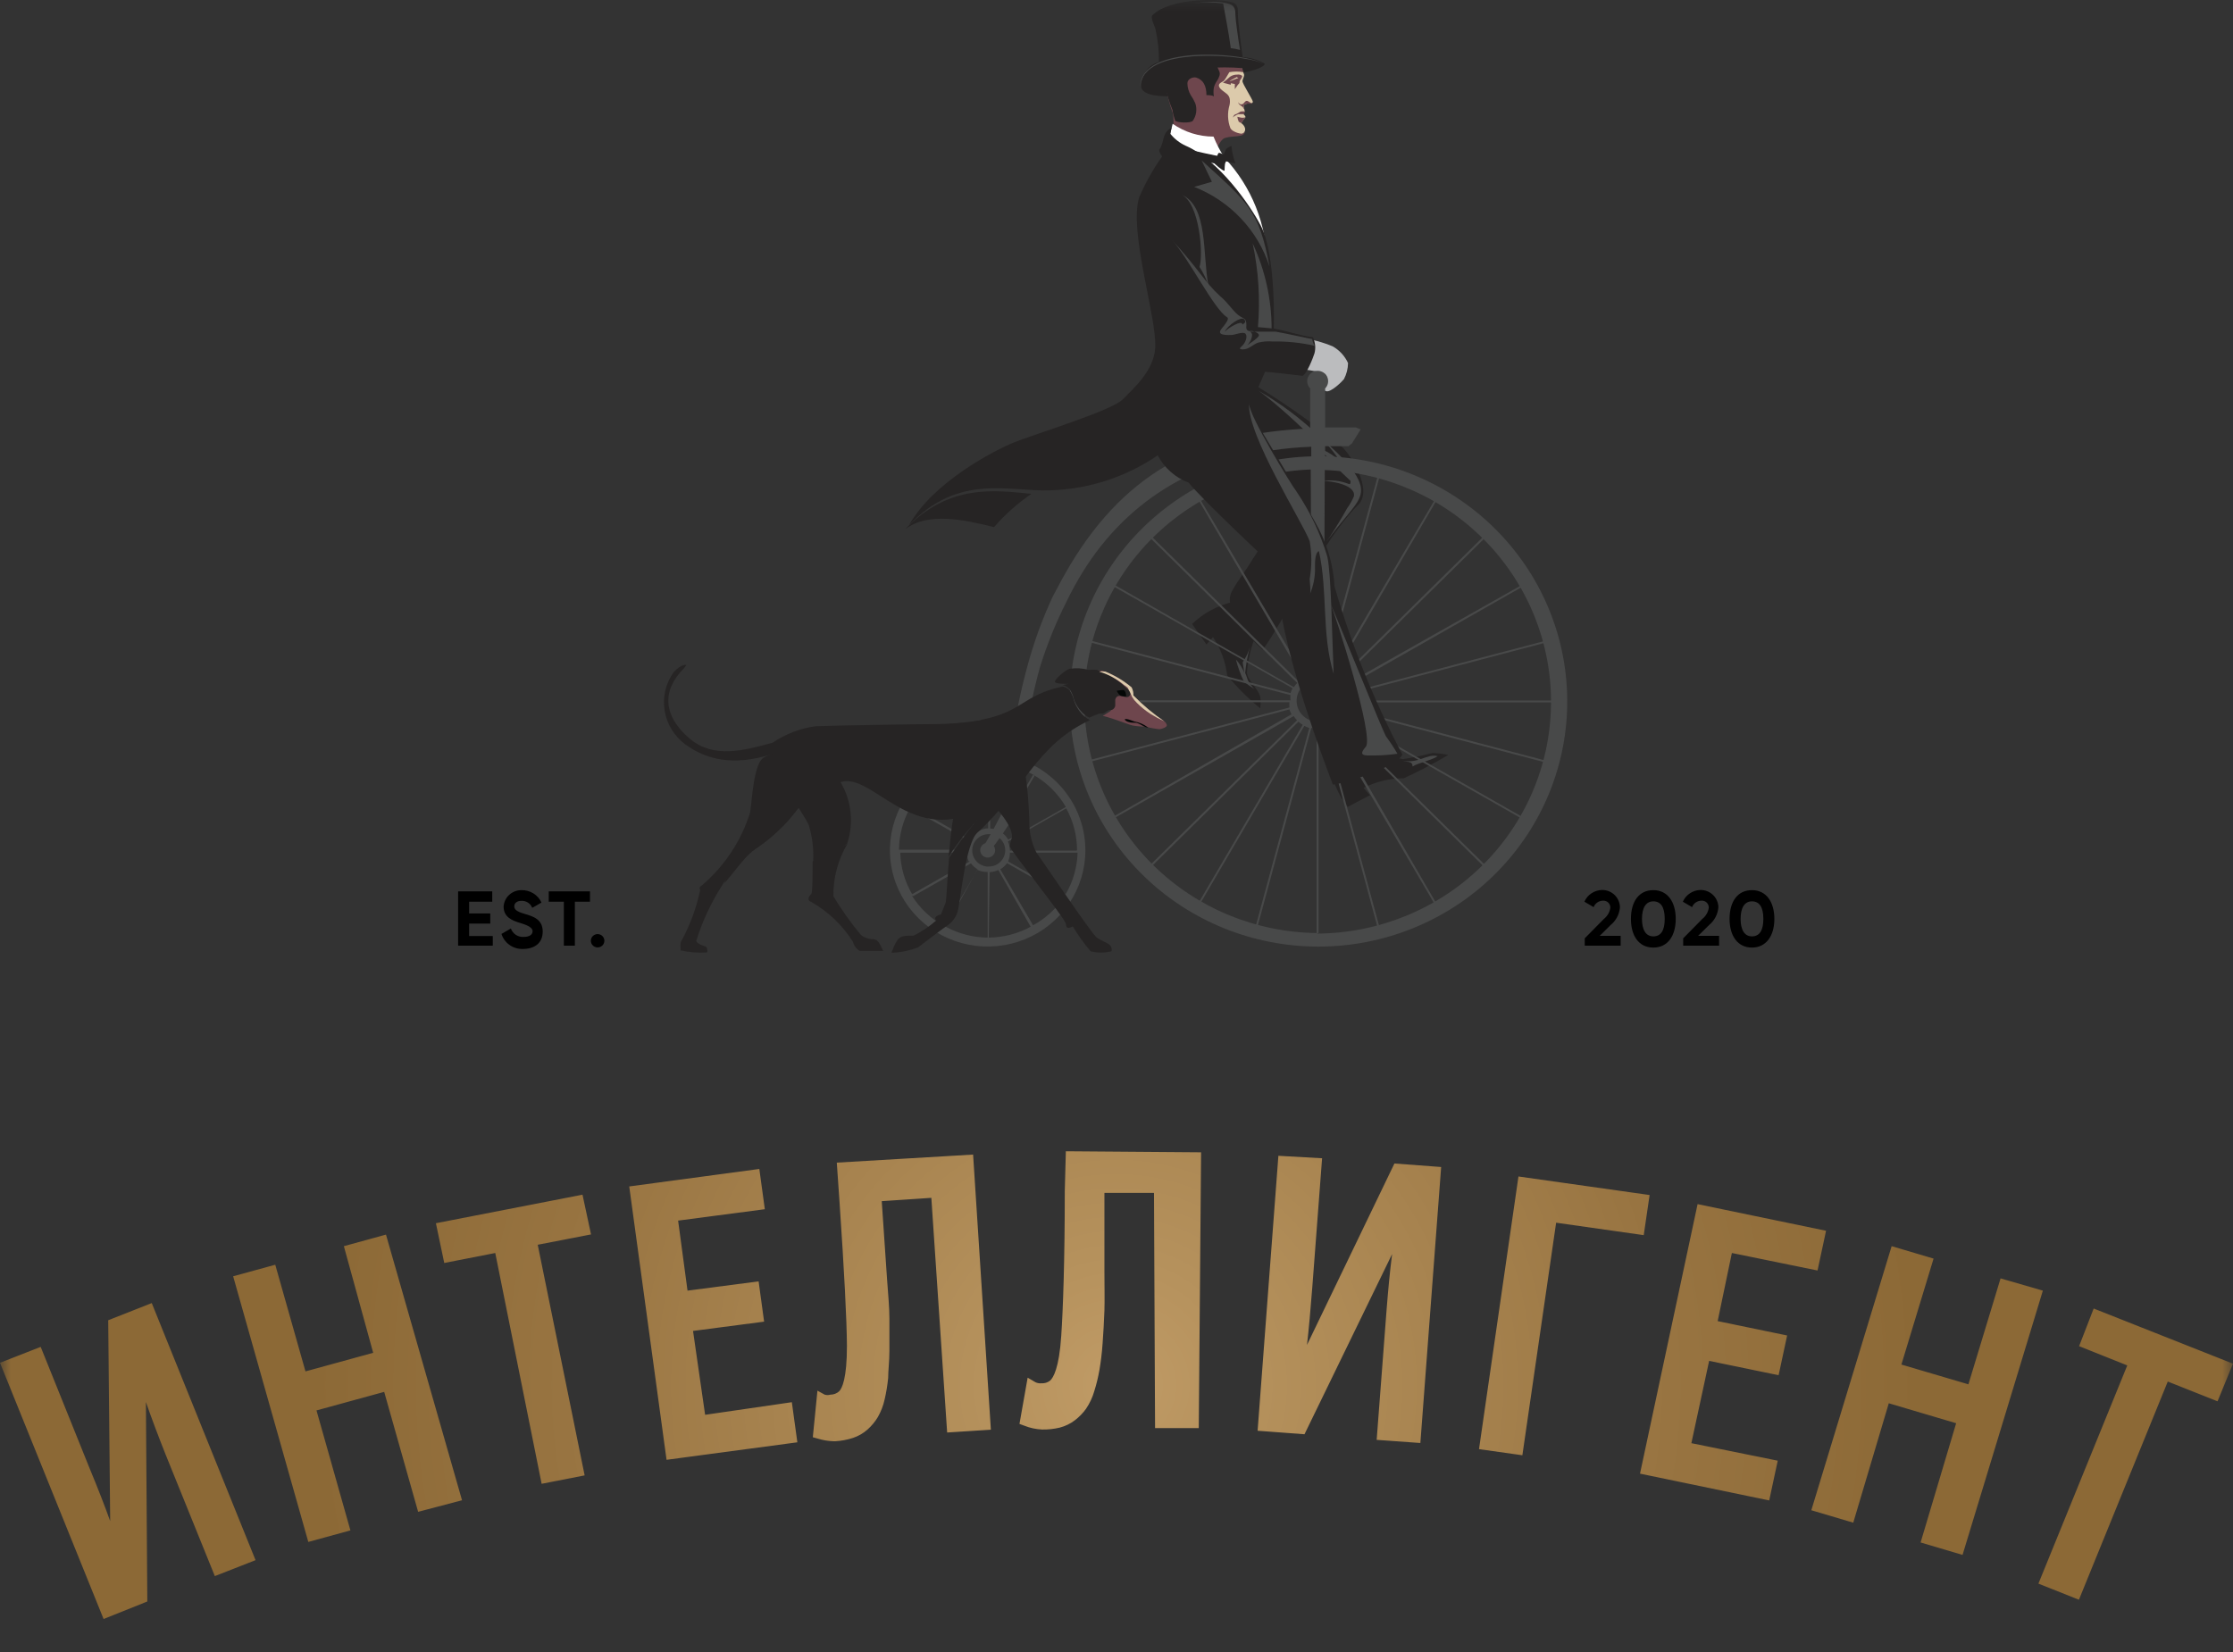 <svg width="100" height="74" viewBox="0 0 100 74" fill="none" xmlns="http://www.w3.org/2000/svg">
<rect x="0" y="0" width="100" height="74" fill="#333333" stroke="none"/>
<mask id="mask0_408_59383" style="mask-type:alpha" maskUnits="userSpaceOnUse" x="0" y="0" width="100" height="74">
<rect width="100" height="74" fill="#C4C4C4"/>
</mask>
<g mask="url(#mask0_408_59383)">
<path d="M54.313 6.127C54.44 6.056 54.56 5.946 54.711 5.946C54.862 5.946 54.989 5.946 55.141 5.993C55.292 6.04 55.435 6.04 55.586 6.04C55.897 5.86 55.73 5.609 55.586 5.515C55.638 5.418 55.702 5.328 55.777 5.248C55.777 5.193 55.682 5.107 55.682 5.107L55.745 4.981C55.745 4.981 55.658 4.707 55.706 4.707C55.762 4.661 55.832 4.637 55.905 4.636C56.016 4.636 56.119 4.636 56.103 4.542C56.088 4.448 55.65 3.758 55.642 3.648C55.634 3.538 55.761 3.397 55.698 3.295C55.633 3.153 55.59 3.002 55.57 2.848C55.523 2.471 55.164 2.338 54.838 2.244C54.633 2.179 54.423 2.132 54.209 2.102C53.959 2.067 53.703 2.098 53.47 2.193C53.236 2.288 53.032 2.444 52.88 2.644C52.79 2.749 52.718 2.868 52.666 2.997C52.587 3.252 52.587 3.525 52.666 3.781C52.721 4.04 52.817 4.283 52.873 4.565C52.966 4.95 52.966 5.35 52.873 5.734C52.851 5.778 52.84 5.827 52.84 5.876C52.84 5.924 52.851 5.973 52.873 6.017C52.915 6.061 52.971 6.091 53.032 6.103C53.441 6.266 53.898 6.275 54.313 6.127Z" fill="#DCCAAB"/>
<path d="M55.571 5.986C55.456 5.97 55.345 5.933 55.245 5.876C55.186 5.845 55.136 5.799 55.101 5.743C54.975 5.411 54.961 5.048 55.062 4.707C55.086 4.602 55.086 4.492 55.062 4.386C55.006 4.174 54.727 4.103 54.616 3.923C54.504 3.743 54.727 3.68 54.791 3.633C54.855 3.586 54.95 3.405 55.053 3.233C55.259 3.197 55.469 3.197 55.674 3.233C55.73 2.958 55.173 2.856 55.173 2.856L55.022 2.895C54.997 2.764 54.959 2.636 54.91 2.511C54.904 2.485 54.904 2.458 54.91 2.433C54.91 2.433 55.109 2.307 55.213 2.236C54.991 2.065 54.732 1.945 54.457 1.885C54.181 1.825 53.896 1.827 53.621 1.891C53.392 1.899 53.167 1.956 52.963 2.06C52.76 2.165 52.582 2.312 52.444 2.493C52.306 2.674 52.21 2.882 52.165 3.104C52.119 3.326 52.125 3.555 52.181 3.774C52.257 4.217 52.372 4.652 52.523 5.076C52.599 5.484 52.537 5.906 52.348 6.276C52.77 6.347 54.377 6.865 54.377 6.865C54.536 6.52 54.703 6.229 54.847 6.182C54.966 6.147 55.089 6.126 55.213 6.119C55.338 6.113 55.463 6.097 55.587 6.072C55.627 6.06 55.664 6.039 55.694 6.01C55.724 5.982 55.748 5.947 55.762 5.908C55.738 5.934 55.708 5.955 55.675 5.968C55.642 5.982 55.607 5.988 55.571 5.986Z" fill="#6E464D"/>
<path d="M54.601 3.42C54.617 3.384 54.626 3.346 54.626 3.306C54.626 3.267 54.617 3.228 54.601 3.193C54.526 3.035 54.462 2.873 54.41 2.706C54.41 2.636 54.41 2.565 54.37 2.495C54.314 2.331 54.228 2.179 54.115 2.047C54.086 2.004 54.048 1.966 54.004 1.938C53.956 1.928 53.908 1.928 53.86 1.938C53.614 1.918 53.367 1.955 53.139 2.046C52.91 2.137 52.706 2.279 52.542 2.46C52.379 2.642 52.26 2.859 52.196 3.094C52.132 3.328 52.124 3.574 52.173 3.812C52.245 4.194 52.358 4.567 52.507 4.926C52.531 5.089 52.571 5.249 52.626 5.405C52.698 5.499 53.343 5.53 53.422 5.405C53.5 5.291 53.55 5.161 53.568 5.025C53.586 4.888 53.572 4.75 53.526 4.62C53.469 4.491 53.4 4.368 53.319 4.252C53.227 4.091 53.177 3.91 53.176 3.726C53.176 3.53 53.431 3.436 53.566 3.475C53.892 3.569 54.028 3.859 54.028 4.26C54.091 4.26 54.298 4.26 54.362 4.322C54.338 4.187 54.338 4.049 54.362 3.914C54.395 3.798 54.448 3.689 54.521 3.593C54.552 3.537 54.579 3.48 54.601 3.42Z" fill="#262424"/>
<path d="M55.555 4.997L55.483 5.044C55.418 5.085 55.349 5.12 55.276 5.146L55.205 5.264C55.277 5.2 55.361 5.149 55.451 5.115C55.531 5.115 55.547 5.115 55.627 5.115H55.69C55.726 5.082 55.748 5.037 55.754 4.989H55.627L55.555 4.997Z" fill="#6E464D"/>
<path d="M55.587 5.271L55.412 5.232C55.422 5.308 55.443 5.382 55.475 5.452C55.475 5.452 55.587 5.523 55.595 5.507C55.644 5.417 55.703 5.333 55.77 5.256C55.77 5.256 55.666 5.287 55.587 5.271Z" fill="#6E464D"/>
<path d="M55.348 3.922C55.395 3.852 55.443 3.781 55.507 3.718C55.503 3.658 55.523 3.599 55.563 3.554C55.563 3.554 55.65 3.444 55.626 3.397C55.597 3.373 55.562 3.355 55.525 3.346C55.488 3.336 55.449 3.335 55.411 3.342C55.295 3.339 55.181 3.372 55.085 3.436C54.989 3.522 54.87 3.624 54.767 3.703L55.117 3.797C55.117 3.797 55.117 3.742 55.117 3.726L55.3 3.765C55.3 3.836 55.3 3.915 55.3 3.993L55.348 3.922ZM54.998 3.663C54.998 3.663 55.348 3.467 55.388 3.452L55.459 3.499C55.348 3.514 55.085 3.671 54.998 3.624V3.663Z" fill="#6E464D"/>
<path d="M55.833 4.518C55.761 4.518 55.73 4.605 55.666 4.652C55.648 4.664 55.627 4.671 55.606 4.674C55.584 4.676 55.562 4.673 55.542 4.666C55.521 4.658 55.503 4.646 55.489 4.63C55.474 4.613 55.464 4.594 55.459 4.573C55.459 4.62 55.459 4.668 55.578 4.738C55.698 4.809 55.69 4.879 55.746 4.919C55.706 4.848 55.666 4.707 55.706 4.707C55.763 4.664 55.833 4.642 55.905 4.644C55.992 4.644 56.064 4.644 56.096 4.644C55.992 4.62 55.897 4.511 55.833 4.518Z" fill="#6E464D"/>
<path d="M56.637 2.848C56.334 2.679 55.997 2.579 55.65 2.557C55.587 2.142 55.435 0.902 55.435 0.628C55.435 0.353 55.435 0.267 55.284 0.149C54.91 -0.086 52.435 -0.141 51.608 0.682C51.504 0.784 51.711 1.169 51.743 1.294C51.853 1.778 51.907 2.273 51.902 2.769C51.668 2.842 51.464 2.987 51.32 3.184C51.177 3.38 51.102 3.617 51.106 3.859C51.106 4.338 52.204 4.307 52.3 4.314C52.061 3.695 53.024 3.161 54.043 3.051C54.572 3.008 55.105 3.008 55.634 3.051C55.649 3.116 55.67 3.179 55.698 3.24C56.056 3.201 56.677 2.989 56.637 2.848Z" fill="#262424"/>
<path d="M56.566 2.887C56.502 2.706 54.974 2.416 53.382 2.526C52.292 2.62 51.122 2.918 51.059 3.907C51.059 2.887 52.3 2.565 53.382 2.471C55.053 2.353 56.502 2.706 56.566 2.887Z" fill="#484949"/>
<path d="M55.532 2.236C55.444 1.726 55.325 0.839 55.325 0.667C55.325 0.494 55.325 0.251 55.038 0.173C54.806 0.106 54.564 0.074 54.322 0.078C54.015 0.086 53.709 0.112 53.406 0.157C53.86 0.094 54.321 0.094 54.776 0.157C54.823 0.416 55.038 1.538 55.118 2.157C55.258 2.172 55.396 2.199 55.532 2.236Z" fill="#484949"/>
<path d="M56.168 28.64C55.992 29.115 55.882 29.611 55.841 30.115C55.841 30.436 56.311 30.805 56.438 31.205C56.458 31.38 56.458 31.556 56.438 31.731C55.897 31.288 55.401 30.794 54.958 30.256C54.883 29.642 54.666 29.055 54.321 28.538L54.027 28.868C53.86 28.616 53.382 27.95 53.382 27.95C53.893 27.462 54.528 27.121 55.221 26.961C55.489 27.16 55.713 27.412 55.876 27.701C56.039 27.99 56.138 28.31 56.168 28.64Z" fill="#262424"/>
<path d="M55.833 17.03C57.327 17.909 58.748 18.904 60.083 20.003C60.473 20.341 61.507 21.941 60.823 22.616C59.231 24.184 57.377 28.028 56.55 29.103C55.977 28.609 54.727 27.299 55.165 26.491C55.428 25.997 55.817 25.534 56.096 25.047C56.729 24.123 57.243 23.124 57.624 22.074C57.759 21.533 54.624 17.666 54.584 17.611C54.544 17.556 55.794 17.03 55.833 17.03Z" fill="#262424"/>
<path d="M44.23 33.77C43.365 33.77 42.519 34.023 41.799 34.498C41.079 34.971 40.518 35.645 40.187 36.434C39.855 37.222 39.769 38.09 39.938 38.926C40.106 39.763 40.523 40.532 41.136 41.136C41.748 41.739 42.528 42.15 43.377 42.316C44.226 42.483 45.106 42.397 45.905 42.071C46.705 41.744 47.389 41.191 47.87 40.482C48.351 39.772 48.607 38.938 48.607 38.085C48.605 36.941 48.143 35.845 47.323 35.036C46.503 34.228 45.391 33.772 44.23 33.77ZM48.209 38.1H45.225C45.226 37.96 45.196 37.821 45.138 37.693L47.748 36.21C48.066 36.785 48.233 37.43 48.233 38.085L48.209 38.1ZM44.23 39.065V41.999C43.573 41.992 42.928 41.825 42.352 41.513L43.769 38.963C43.901 39.025 44.045 39.057 44.191 39.057L44.23 39.065ZM44.318 39.065C44.453 39.061 44.586 39.029 44.708 38.971L46.156 41.513C45.581 41.825 44.935 41.992 44.278 41.999L44.318 39.065ZM44.278 38.822C44.132 38.822 43.989 38.779 43.867 38.699C43.745 38.619 43.65 38.505 43.594 38.372C43.538 38.239 43.524 38.092 43.552 37.95C43.581 37.809 43.651 37.679 43.755 37.577C43.858 37.475 43.99 37.405 44.134 37.377C44.277 37.349 44.426 37.363 44.561 37.419C44.697 37.474 44.812 37.567 44.894 37.687C44.975 37.807 45.018 37.948 45.018 38.093C45.017 38.192 44.996 38.29 44.955 38.381C44.915 38.471 44.856 38.553 44.782 38.621C44.708 38.688 44.621 38.74 44.526 38.774C44.432 38.807 44.331 38.821 44.23 38.814L44.278 38.822ZM43.427 38.587L40.848 40.054C40.516 39.487 40.333 38.848 40.315 38.195H43.299C43.299 38.327 43.326 38.458 43.379 38.579L43.427 38.587ZM45.273 38.195H48.257C48.239 38.848 48.056 39.487 47.724 40.054L45.146 38.587C45.2 38.461 45.228 38.324 45.225 38.187L45.273 38.195ZM44.286 34.178C44.985 34.179 45.672 34.361 46.277 34.707C46.882 35.053 47.384 35.55 47.732 36.147L45.154 37.614C45.08 37.483 44.976 37.37 44.851 37.285L46.331 34.751L46.26 34.712L44.779 37.238C44.646 37.163 44.496 37.12 44.342 37.112V34.194H44.254V37.104C44.1 37.112 43.951 37.155 43.817 37.23L42.336 34.704L42.265 34.743L43.745 37.277C43.62 37.362 43.517 37.475 43.443 37.606L40.864 36.139C41.206 35.553 41.695 35.064 42.285 34.719C42.874 34.374 43.545 34.185 44.23 34.17L44.286 34.178ZM40.8 36.218L43.331 37.653C43.272 37.782 43.242 37.921 43.244 38.061H40.259C40.264 37.414 40.431 36.778 40.745 36.21L40.8 36.218ZM40.896 40.14L43.482 38.673C43.563 38.784 43.666 38.878 43.785 38.948L42.297 41.489C41.701 41.165 41.199 40.695 40.84 40.124L40.896 40.14ZM46.284 41.481L44.795 38.94C44.914 38.87 45.017 38.777 45.098 38.665L47.684 40.132C47.321 40.691 46.82 41.15 46.228 41.466L46.284 41.481Z" fill="#484949"/>
<path d="M44.231 38.414C44.416 38.414 44.565 38.267 44.565 38.085C44.565 37.903 44.416 37.755 44.231 37.755C44.046 37.755 43.897 37.903 43.897 38.085C43.897 38.267 44.046 38.414 44.231 38.414Z" fill="#484949"/>
<path d="M40.538 23.707C41.549 22.922 43.204 23.283 44.517 23.613C45.007 23.047 45.568 22.545 46.188 22.121C44.565 21.964 42.504 21.651 40.538 23.707Z" fill="#262424"/>
<path d="M58.284 15.14C58.766 15.202 59.238 15.329 59.685 15.516C59.987 15.688 60.226 15.949 60.369 16.262C60.366 16.513 60.303 16.76 60.186 16.983C60.115 17.077 59.605 17.587 59.391 17.524C59.176 17.462 59.287 17.391 59.327 17.305C59.43 17.093 59.502 16.803 59.255 16.709C59.008 16.614 57.743 16.458 57.743 16.458C57.867 15.998 58.049 15.555 58.284 15.14Z" fill="#BBBCBE"/>
<path d="M55.897 30.499C55.849 30.405 55.825 30.272 55.762 30.146C55.798 29.745 55.873 29.349 55.984 28.962C55.911 29.213 55.799 29.451 55.65 29.668L55.722 30.131C55.632 29.915 55.506 29.716 55.348 29.542C55.435 29.882 55.555 30.213 55.706 30.531C55.853 30.649 56.008 30.759 56.168 30.86C56.06 30.753 55.969 30.632 55.897 30.499Z" fill="#484949"/>
<path d="M60.934 21.784C60.767 21 59.653 20.066 59.088 19.548C58.262 18.755 57.34 18.065 56.343 17.493C57.059 17.964 59.088 19.846 58.921 19.846C59.041 19.809 59.164 19.777 59.287 19.752C59.564 20.04 59.812 20.352 60.027 20.686C59.771 20.425 59.458 20.224 59.112 20.098C59.531 20.611 59.989 21.094 60.481 21.541V21.58C60.481 21.627 60.481 21.698 60.409 21.682C60.039 21.534 59.635 21.485 59.239 21.541C59.59 21.541 60.736 21.713 60.632 22.231C60.554 22.421 60.452 22.6 60.33 22.765C60.21 22.984 60.083 23.196 59.956 23.408C59.828 23.62 59.606 23.98 59.415 24.247C60.481 22.796 61.062 22.451 60.934 21.784Z" fill="#484949"/>
<path d="M61.372 33.511C61.83 33.74 62.317 33.906 62.82 34.006C63.263 33.939 63.701 33.847 64.133 33.731C64.377 33.738 64.619 33.767 64.858 33.817C64.213 34.198 63.549 34.547 62.868 34.861C62.24 34.864 61.622 35.012 61.062 35.292L61.356 35.622C61.078 35.755 60.353 36.147 60.353 36.147C59.917 35.592 59.642 34.931 59.558 34.233C59.791 33.993 60.074 33.805 60.386 33.681C60.699 33.556 61.035 33.499 61.372 33.511Z" fill="#262424"/>
<path d="M59.343 20.435V19.988C59.682 19.988 60.03 19.988 60.385 19.988L60.544 19.862L60.934 19.235L60.719 19.148C60.253 19.148 59.794 19.148 59.343 19.148V17.399C59.408 17.334 59.452 17.252 59.469 17.162C59.487 17.072 59.477 16.98 59.442 16.895C59.406 16.811 59.346 16.739 59.269 16.689C59.192 16.638 59.101 16.611 59.009 16.611C58.916 16.611 58.825 16.638 58.748 16.689C58.671 16.739 58.611 16.811 58.575 16.895C58.54 16.98 58.53 17.072 58.548 17.162C58.565 17.252 58.609 17.334 58.674 17.399V19.195C53.987 19.376 50.525 20.984 47.931 25.298C47.653 25.769 47.39 26.247 47.135 26.742C46.678 27.729 46.305 28.752 46.021 29.801C45.737 30.833 45.516 31.881 45.361 32.939C45.217 33.935 45.034 36.077 45.034 36.077C44.719 36.74 44.368 37.387 43.984 38.014L44.278 38.195C44.742 37.602 45.167 36.981 45.552 36.335C45.552 36.335 45.846 33.574 45.926 33.033C46.069 31.974 46.284 30.926 46.57 29.895C46.88 28.892 47.274 27.916 47.748 26.977C47.974 26.504 48.227 26.043 48.504 25.596C50.486 22.412 53.796 20.207 58.722 20.011V20.443C55.796 20.526 53.022 21.741 50.997 23.825C48.973 25.909 47.862 28.694 47.904 31.579C47.947 34.464 49.139 37.217 51.224 39.242C53.308 41.267 56.117 42.402 59.044 42.402C61.971 42.402 64.781 41.267 66.865 39.242C68.95 37.217 70.142 34.464 70.184 31.579C70.227 28.694 69.116 25.909 67.091 23.825C65.067 21.741 62.292 20.526 59.367 20.443L59.343 20.435ZM58.746 31.08C58.679 31.134 58.632 31.208 58.609 31.291C58.587 31.373 58.59 31.46 58.62 31.541C58.65 31.621 58.703 31.69 58.775 31.739C58.845 31.788 58.93 31.814 59.017 31.814C59.103 31.814 59.188 31.788 59.259 31.739C59.33 31.69 59.383 31.621 59.413 31.541C59.443 31.46 59.446 31.373 59.424 31.291C59.401 31.208 59.353 31.134 59.287 31.08V30.499C59.504 30.564 59.691 30.704 59.812 30.893C59.934 31.082 59.983 31.308 59.949 31.529C59.916 31.751 59.803 31.953 59.631 32.099C59.459 32.246 59.24 32.326 59.013 32.326C58.785 32.326 58.566 32.246 58.394 32.099C58.222 31.953 58.109 31.751 58.076 31.529C58.042 31.308 58.091 31.082 58.213 30.893C58.334 30.704 58.521 30.564 58.738 30.499L58.746 31.08ZM59.001 41.795C56.249 41.77 53.617 40.686 51.666 38.773C49.715 36.86 48.6 34.271 48.561 31.559C48.522 28.846 49.56 26.227 51.454 24.259C53.349 22.292 55.949 21.133 58.698 21.031L58.738 30.193L56.351 21.384H56.263L58.65 30.193C58.573 30.217 58.499 30.249 58.428 30.287L53.78 22.419L53.709 22.459L58.332 30.358C58.264 30.401 58.2 30.451 58.141 30.507L51.6 24.059L51.536 24.122L58.093 30.593C58.037 30.651 57.986 30.714 57.942 30.782L49.913 26.2L49.873 26.271L57.886 30.829C57.847 30.899 57.816 30.972 57.791 31.048L48.846 28.695V28.781L57.791 31.135C57.783 31.213 57.783 31.292 57.791 31.37H48.48V31.456H57.743C57.736 31.535 57.736 31.613 57.743 31.692L48.798 34.045V34.131L57.743 31.778C57.768 31.854 57.8 31.927 57.839 31.997L49.873 36.571L49.913 36.641L57.934 32.076C57.978 32.143 58.029 32.206 58.085 32.264L51.536 38.72L51.6 38.783L58.149 32.327C58.208 32.38 58.272 32.427 58.34 32.468L53.709 40.383L53.78 40.422L58.412 32.515C58.483 32.554 58.557 32.585 58.635 32.609L56.247 41.434H56.335L58.722 32.609H58.961V41.795H59.048V32.656H59.287L61.675 41.481H61.762L59.375 32.656C59.452 32.632 59.526 32.601 59.597 32.562L64.229 40.469L64.301 40.43L59.685 32.476C59.753 32.435 59.817 32.388 59.876 32.335L66.425 38.791L66.489 38.728L59.924 32.264C59.98 32.206 60.031 32.143 60.075 32.076L68.097 36.641L68.136 36.571L60.115 32.005C60.154 31.935 60.186 31.862 60.21 31.786L69.155 34.139V34.053L60.21 31.699C60.218 31.621 60.218 31.542 60.21 31.464H69.521V31.378H60.266C60.273 31.299 60.273 31.221 60.266 31.142L69.211 28.789V28.703L60.266 31.056C60.241 30.98 60.209 30.907 60.17 30.837L68.184 26.279L68.144 26.208L60.075 30.766C60.031 30.698 59.98 30.636 59.924 30.578L66.465 24.13L66.401 24.067L59.86 30.515C59.807 30.457 59.748 30.405 59.685 30.358L64.301 22.466L64.229 22.427L59.597 30.319C59.526 30.28 59.452 30.249 59.375 30.225L61.762 21.415H61.675L59.287 30.201L59.327 21.055C62.078 21.158 64.679 22.32 66.573 24.29C68.466 26.261 69.502 28.884 69.458 31.598C69.415 34.312 68.295 36.901 66.339 38.811C64.383 40.721 61.746 41.801 58.993 41.819L59.001 41.795Z" fill="#484949"/>
<path d="M52.324 6.393C52.324 6.299 52.515 5.546 52.515 5.546C53.05 5.918 53.69 6.118 54.345 6.119C54.478 6.446 54.641 6.761 54.831 7.06C56.051 8.358 56.733 10.06 56.74 11.829C55.09 10.165 53.61 8.345 52.324 6.393Z" fill="white"/>
<path d="M59.764 26.271C59.712 25.381 59.477 24.511 59.072 23.714C58.642 22.874 56.836 19.87 56.39 19.125C56.167 18.722 56.006 18.288 55.913 17.838C55.987 17.831 56.062 17.831 56.136 17.838L56.653 16.654C56.756 16.654 57.966 16.787 58.332 16.834C58.523 16.748 58.794 16.05 58.865 15.83C58.93 15.589 58.904 15.333 58.794 15.108C58.229 15.038 57.679 14.834 57.043 14.716C57.043 14.716 57.154 11.437 56.462 10.111C55.976 9.17 54.576 7.17 53.096 6.527C52.828 6.404 52.594 6.221 52.411 5.993C52.42 5.9 52.439 5.808 52.467 5.719C51.989 5.993 52.181 6.338 51.91 6.715C51.91 6.856 52.045 7.005 52.045 7.005C51.636 7.582 51.289 8.2 51.011 8.849C50.549 10.417 51.806 14.183 51.735 15.587C51.655 16.63 50.78 17.375 50.286 17.885C49.793 18.395 46.307 19.454 45.416 19.815C44.525 20.176 41.779 21.596 40.705 23.533C42.925 21.18 45.225 22.035 47.016 21.964C48.746 21.916 50.425 21.37 51.846 20.396C52.139 20.958 52.632 21.394 53.231 21.619C53.852 22.404 57.21 25.541 57.21 25.541C57.21 25.541 56.852 27.683 59.685 35.135C59.685 35.229 62.462 34.461 62.804 33.802C61.535 31.399 60.517 28.876 59.764 26.271Z" fill="#262424"/>
<path d="M52.332 6.472C53.08 6.699 55.005 7.084 55.005 7.084L54.783 7.421C54.329 7.296 52.3 6.848 52.3 6.848L52.332 6.472Z" fill="#262424"/>
<path d="M54.91 6.676C54.98 6.614 55.061 6.566 55.149 6.534C55.17 6.803 55.229 7.067 55.324 7.319C55.183 7.3 55.045 7.268 54.91 7.225L54.791 6.935L54.91 6.676Z" fill="#262424"/>
<path d="M54.711 6.887L54.926 6.958C54.871 7.184 54.842 7.416 54.839 7.649C54.727 7.649 54.401 7.335 54.401 7.335C54.457 7.131 54.536 6.856 54.584 6.848C54.632 6.84 54.711 6.887 54.711 6.887Z" fill="#262424"/>
<path d="M58.651 24.239C58.75 24.8 58.75 25.373 58.651 25.934C58.651 26.051 58.722 26.553 58.651 26.64C58.825 26.239 58.907 25.805 58.889 25.369C58.889 25.196 58.889 24.749 59.064 24.686C59.47 26.491 59.176 28.413 59.725 30.178C59.653 28.609 59.621 25.698 59.438 24.922C59.126 23.883 58.656 22.897 58.046 21.996C57.871 21.784 55.929 18.631 55.937 18.074C55.849 19.493 58.316 23.361 58.651 24.239Z" fill="#484949"/>
<path d="M59.558 26.977C59.971 27.903 61.889 32.672 62.064 32.978C62.251 33.23 62.424 33.492 62.582 33.763C62.25 33.811 61.915 33.837 61.579 33.841C61.133 33.841 60.783 33.888 61.165 33.449C61.547 33.009 59.82 27.565 59.558 26.977Z" fill="#484949"/>
<path d="M63.258 34.335C63.258 34.1 63.099 34.155 62.789 34.069C63.529 34.225 63.903 33.747 64.381 33.872C64.15 34.045 63.489 34.178 63.258 34.335Z" fill="#484949"/>
<path d="M53.812 7.185L54.273 8.143L53.477 8.37C54.272 8.683 54.987 9.165 55.57 9.782C56.154 10.399 56.591 11.136 56.852 11.939C56.382 9.413 55.881 9.068 53.812 7.185Z" fill="#484949"/>
<path d="M58.77 15.187C58.714 15.187 57.56 14.928 57.13 14.857C56.9 14.857 56.677 14.857 56.446 14.857H56.144C56.05 14.864 55.956 14.845 55.873 14.802C55.801 14.755 55.809 14.661 55.817 14.583C55.817 14.214 55.698 14.308 55.443 14.104C55.189 13.9 54.982 13.547 54.647 13.273C53.947 12.637 53.669 12.033 52.459 10.723C53.207 11.508 54.361 13.861 54.958 14.214C55.061 14.277 54.87 14.512 54.831 14.567C54.679 14.771 54.353 15.03 55.141 15.006C55.3 15.006 55.674 14.834 55.778 14.951C55.881 15.069 55.778 15.359 55.618 15.501C55.459 15.642 55.531 15.618 55.618 15.65H55.658C55.937 15.65 56.096 15.438 56.327 15.352C56.545 15.296 56.771 15.277 56.995 15.297C57.632 15.284 58.269 15.35 58.889 15.493C58.801 15.438 58.754 15.163 58.77 15.187ZM55.642 14.544C55.642 14.3 54.998 14.685 54.846 14.865C54.966 14.575 55.587 14.159 55.714 14.3C55.841 14.442 55.706 14.481 55.634 14.544H55.642ZM55.833 15.477C55.904 15.417 55.961 15.344 56.002 15.262C56.043 15.18 56.067 15.09 56.072 14.999C56.072 14.928 55.968 14.826 55.968 14.826C55.968 14.826 56.048 14.826 56.064 14.826C56.08 14.826 56.422 14.904 56.374 15.038C56.327 15.171 55.825 15.477 55.825 15.477H55.833Z" fill="#484949"/>
<path d="M54.114 12.771C53.844 11.39 54.114 9.249 52.92 8.723C53.717 9.107 53.9 11.421 53.717 11.955C53.881 12.211 54.014 12.485 54.114 12.771Z" fill="#484949"/>
<path d="M56.947 14.708L56.334 14.653C56.441 13.396 56.361 12.13 56.096 10.896C56.652 12.092 56.942 13.392 56.947 14.708Z" fill="#484949"/>
<path d="M45.846 34.194C46.004 35.13 46.089 36.077 46.101 37.026C46.124 37.435 46.232 37.836 46.419 38.202C46.578 38.391 48.886 41.842 49.117 41.999C49.348 42.156 49.57 42.219 49.698 42.329C49.735 42.364 49.762 42.41 49.776 42.459C49.79 42.509 49.791 42.561 49.777 42.611C49.469 42.688 49.146 42.688 48.838 42.611C48.543 42.261 48.277 41.889 48.042 41.497C47.883 41.576 47.74 41.623 47.74 41.403C47.74 41.183 45.241 38.093 45.225 37.92C45.209 37.748 45.337 37.559 45.321 37.418C45.241 36.704 44.199 35.802 44.199 35.802C44.797 35.318 45.349 34.779 45.846 34.194Z" fill="#262424"/>
<path d="M35.97 35.88C35.43 36.691 34.738 37.394 33.933 37.951C33.252 38.447 32.681 39.075 32.254 39.795C31.797 40.532 31.436 41.323 31.179 42.148C31.243 42.321 31.609 42.383 31.641 42.431C31.673 42.478 31.704 42.666 31.641 42.666C31.251 42.688 30.86 42.657 30.479 42.572C30.479 42.415 30.431 42.242 30.559 42.07C30.924 41.379 31.191 40.643 31.354 39.881C31.354 39.803 31.251 39.779 31.45 39.646C32.457 38.781 33.198 37.656 33.591 36.398C33.686 35.771 33.758 34.139 34.227 33.919C34.475 33.793 34.745 33.713 35.023 33.684L35.97 35.88Z" fill="#262424"/>
<path d="M37.403 37.889C37.225 37.913 37.056 37.975 36.905 38.07C36.754 38.165 36.625 38.29 36.527 38.438L36.392 38.595C36.392 39.018 36.392 40.014 36.328 40.054C36.265 40.093 36.09 40.313 36.328 40.399C37.091 40.835 37.733 41.449 38.198 42.187C38.241 42.357 38.35 42.504 38.501 42.595C38.755 42.595 39.551 42.595 39.551 42.595C39.408 42.313 39.344 42.085 39.106 42.07C38.902 42.071 38.705 42.001 38.548 41.874C38.097 41.33 37.687 40.753 37.323 40.148C37.31 39.321 37.527 38.507 37.952 37.794C37.737 37.959 37.641 37.897 37.403 37.889Z" fill="#262424"/>
<path d="M45.687 35.826C45.622 35.391 45.579 34.954 45.56 34.516C45.155 34.974 44.707 35.394 44.223 35.771C44.605 36.1 45.449 37.01 45.337 37.496C45.636 36.992 45.759 36.405 45.687 35.826Z" fill="#262424"/>
<path d="M48.098 31.378C48.062 31.215 47.994 31.061 47.899 30.923C47.816 30.835 47.708 30.775 47.589 30.75C45.775 31.142 45.798 31.903 43.896 32.248C45.05 32.892 45.886 33.99 44.891 35.386C44.02 36.338 43.221 37.353 42.504 38.422C42.44 39.073 42.384 40.328 42.352 40.422C42.321 40.517 42.138 40.964 42.138 40.964C41.851 41.011 41.819 41.215 41.947 41.215C41.635 41.491 41.287 41.726 40.912 41.913C40.546 41.913 40.355 41.913 40.212 42.078C40.109 42.225 40.029 42.386 39.973 42.556C39.925 42.65 39.886 42.689 40.029 42.674C40.4 42.651 40.765 42.571 41.111 42.438C41.302 42.297 42.257 41.56 42.48 41.419C42.688 41.263 42.834 41.041 42.894 40.791C42.989 40.524 43.236 37.787 43.761 37.308C45.878 35.378 46.379 33.386 48.814 32.256C48.73 32.218 48.653 32.168 48.584 32.107C48.358 31.912 48.19 31.66 48.098 31.378Z" fill="#262424"/>
<path d="M52.165 32.327C51.653 31.983 51.178 31.589 50.748 31.15C50.754 31.025 50.727 30.901 50.669 30.789C50.316 30.494 49.919 30.256 49.491 30.083C49.322 30.016 49.134 30.016 48.966 30.083C48.91 30.083 48.918 30.185 48.886 30.248C48.811 30.427 48.776 30.62 48.783 30.813C48.763 30.911 48.763 31.013 48.783 31.111C48.827 31.219 48.905 31.309 49.005 31.37C49.105 31.43 49.212 31.477 49.324 31.511L49.483 31.566L49.634 31.637C49.69 31.655 49.735 31.695 49.761 31.746C49.761 31.841 49.714 31.864 49.65 31.903L49.387 32.068C49.905 32.194 50.541 32.46 50.724 32.499C50.913 32.533 51.105 32.548 51.297 32.547C51.503 32.604 51.713 32.644 51.926 32.664C51.99 32.664 52.236 32.586 52.252 32.507C52.268 32.429 52.165 32.327 52.165 32.327Z" fill="#6E464D"/>
<path d="M35.445 34.641C34.721 35.206 35.039 35.779 34.458 36.924C33.782 38.249 33.089 38.289 32.524 39.363C32.488 39.432 32.456 39.503 32.429 39.575C32.835 39.136 33.535 38.108 33.933 37.959C34.739 37.402 35.43 36.699 35.97 35.888L35.445 34.641Z" fill="#262424"/>
<path d="M49.944 31.613C49.944 31.519 49.944 31.425 49.944 31.339C50.048 30.978 50.414 31.339 50.565 31.189C50.716 31.041 50.565 30.907 50.414 30.789C50.047 30.438 49.607 30.17 49.124 30.005C48.997 29.995 48.87 29.995 48.742 30.005C48.468 29.93 48.18 29.914 47.899 29.958C47.708 30.005 47.191 30.46 47.246 30.554C47.302 30.648 47.851 30.633 47.851 30.633L47.581 30.688C47.7 30.712 47.808 30.773 47.891 30.86C47.986 30.998 48.053 31.152 48.09 31.315C48.182 31.578 48.341 31.812 48.551 31.997C48.62 32.058 48.698 32.109 48.782 32.147C48.925 32.078 49.074 32.018 49.228 31.966H49.403L49.666 31.801C49.793 31.841 49.92 31.747 49.944 31.613Z" fill="#262424"/>
<path d="M45.361 35.072C46.347 33.708 44.748 32.225 43.896 32.264C43.191 32.38 42.478 32.438 41.764 32.437C41.063 32.437 37.275 32.499 36.527 32.531C35.836 32.625 35.176 32.878 34.601 33.268C33.296 33.629 31.959 33.974 30.917 33.111C29.874 32.248 29.556 31.182 30.455 30.123C30.56 30.021 30.656 29.91 30.742 29.793C30.742 29.793 30.551 29.699 30.169 30.107C29.811 30.608 29.666 31.227 29.764 31.832C29.862 32.437 30.196 32.98 30.694 33.347C32.628 34.767 34.673 33.606 34.713 33.817C34.959 35.237 35.899 36.265 36.217 36.955C36.379 37.481 36.446 38.03 36.416 38.579C37.124 38.006 37.506 38.132 37.936 37.794C38.088 37.34 38.14 36.859 38.089 36.383C38.039 35.907 37.886 35.447 37.641 35.033C38.875 34.641 40.315 37.057 42.687 36.681C42.631 36.885 42.551 37.661 42.48 38.383C43.451 36.806 44.812 35.826 45.361 35.072Z" fill="#262424"/>
<path d="M50.43 31.182C50.43 31.017 50.366 30.915 50.302 30.907C50.203 30.912 50.105 30.925 50.008 30.946C50.087 31.093 50.162 31.169 50.231 31.174C50.294 31.19 50.406 31.213 50.43 31.182Z" fill="#040706"/>
<path d="M51.377 32.562C51.219 32.446 51.037 32.366 50.844 32.327C50.78 32.327 50.446 32.154 50.366 32.225C50.422 32.343 50.661 32.382 50.828 32.374C50.995 32.366 51.178 32.547 51.361 32.586H51.417L51.377 32.562Z" fill="#040706"/>
<path d="M50.501 30.805C50.575 30.94 50.642 31.079 50.7 31.221C50.759 31.319 50.831 31.409 50.915 31.488C51.101 31.674 51.306 31.839 51.528 31.982C51.724 32.105 51.929 32.215 52.141 32.311C51.641 31.971 51.177 31.582 50.756 31.15C50.762 31.025 50.735 30.901 50.676 30.789C50.324 30.494 49.927 30.256 49.499 30.083C49.406 30.073 49.313 30.073 49.22 30.083C49.633 30.206 50.015 30.411 50.342 30.687C50.4 30.721 50.453 30.76 50.501 30.805Z" fill="#DCCAAB"/>
<path d="M22.068 41.929V42.36H20.516V39.928H22.044V40.391H21.009V40.917H21.956V41.372H21.009V41.929H22.068Z" fill="black"/>
<path d="M22.457 41.834L22.879 41.591C22.919 41.708 22.997 41.807 23.101 41.876C23.205 41.944 23.328 41.976 23.453 41.968C23.747 41.968 23.851 41.842 23.851 41.709C23.851 41.575 23.683 41.458 23.309 41.348C22.935 41.238 22.553 41.081 22.553 40.611C22.565 40.411 22.654 40.223 22.802 40.086C22.95 39.949 23.146 39.873 23.349 39.873C23.538 39.868 23.724 39.918 23.885 40.017C24.045 40.116 24.172 40.26 24.249 40.43L23.835 40.666C23.798 40.571 23.733 40.489 23.647 40.433C23.561 40.377 23.46 40.349 23.357 40.352C23.15 40.352 23.031 40.454 23.031 40.595C23.031 40.736 23.126 40.83 23.508 40.94C23.89 41.05 24.304 41.191 24.304 41.725C24.304 42.258 23.93 42.509 23.397 42.509C23.187 42.511 22.983 42.447 22.814 42.325C22.644 42.204 22.519 42.032 22.457 41.834Z" fill="black"/>
<path d="M26.421 40.391H25.744V42.36H25.251V40.391H24.574V39.928H26.421V40.391Z" fill="black"/>
<path d="M26.46 42.141C26.46 42.081 26.478 42.024 26.511 41.975C26.545 41.926 26.592 41.888 26.647 41.865C26.703 41.842 26.763 41.837 26.822 41.848C26.881 41.859 26.934 41.888 26.977 41.93C27.019 41.971 27.048 42.024 27.06 42.082C27.071 42.14 27.065 42.2 27.042 42.255C27.02 42.309 26.981 42.356 26.931 42.388C26.881 42.421 26.823 42.439 26.763 42.439C26.723 42.439 26.684 42.431 26.647 42.416C26.61 42.401 26.577 42.379 26.549 42.351C26.521 42.324 26.499 42.291 26.483 42.255C26.468 42.218 26.46 42.18 26.46 42.141Z" fill="black"/>
<path d="M70.969 42.031L71.829 41.16C71.984 41.036 72.086 40.86 72.115 40.666C72.118 40.623 72.111 40.58 72.095 40.54C72.08 40.5 72.056 40.464 72.025 40.433C71.994 40.403 71.957 40.379 71.916 40.364C71.876 40.349 71.832 40.342 71.789 40.344C71.697 40.345 71.608 40.373 71.532 40.425C71.457 40.476 71.399 40.55 71.367 40.634L70.953 40.391C71.02 40.237 71.131 40.106 71.273 40.013C71.414 39.919 71.579 39.868 71.749 39.865C71.96 39.865 72.163 39.948 72.312 40.095C72.461 40.242 72.545 40.442 72.545 40.65C72.532 40.801 72.489 40.948 72.418 41.083C72.347 41.217 72.249 41.337 72.131 41.434L71.638 41.921H72.577V42.36H70.969V42.031Z" fill="black"/>
<path d="M73.038 41.16C73.038 40.375 73.404 39.873 74.041 39.873C74.678 39.873 75.044 40.399 75.044 41.16C75.044 41.921 74.686 42.446 74.041 42.446C73.396 42.446 73.038 41.928 73.038 41.16ZM74.551 41.16C74.551 40.634 74.376 40.375 74.041 40.375C73.707 40.375 73.532 40.666 73.532 41.16C73.532 41.654 73.707 41.944 74.041 41.944C74.376 41.944 74.551 41.685 74.551 41.16Z" fill="black"/>
<path d="M75.378 42.031L76.237 41.16C76.392 41.036 76.495 40.86 76.524 40.666C76.526 40.623 76.519 40.58 76.504 40.54C76.488 40.5 76.464 40.464 76.434 40.433C76.403 40.403 76.366 40.379 76.325 40.364C76.285 40.349 76.241 40.342 76.198 40.344C76.106 40.345 76.016 40.373 75.941 40.425C75.866 40.476 75.808 40.55 75.776 40.634L75.362 40.391C75.429 40.237 75.54 40.106 75.681 40.013C75.823 39.919 75.988 39.868 76.158 39.865C76.369 39.865 76.572 39.948 76.721 40.095C76.87 40.242 76.954 40.442 76.954 40.65C76.941 40.801 76.897 40.948 76.826 41.083C76.755 41.217 76.658 41.337 76.54 41.434L76.046 41.921H76.986V42.36H75.378V42.031Z" fill="black"/>
<path d="M77.455 41.16C77.455 40.375 77.821 39.873 78.458 39.873C79.095 39.873 79.461 40.399 79.461 41.16C79.461 41.921 79.095 42.446 78.458 42.446C77.821 42.446 77.455 41.928 77.455 41.16ZM78.968 41.16C78.968 40.634 78.792 40.375 78.458 40.375C78.124 40.375 77.949 40.666 77.949 41.16C77.949 41.654 78.124 41.944 78.458 41.944C78.792 41.944 78.968 41.685 78.968 41.16Z" fill="black"/>
<path d="M31.577 63.375L31.036 59.618L34.219 59.202L33.973 57.398L30.789 57.813L30.368 54.676L34.251 54.166L34.005 52.362L28.179 53.146L29.85 65.391L35.708 64.607L35.461 62.81L31.577 63.375ZM26.086 53.515L19.521 54.793L19.895 56.574L22.179 56.127L24.256 66.466L26.182 66.089L24.081 55.758L26.468 55.295L26.086 53.515ZM4.846 59.139L4.934 68.137C4.701 67.478 4.382 66.662 3.979 65.689L1.822 60.332L0 61.045L4.639 72.522L6.597 71.737L6.534 62.803C6.778 63.503 7.072 64.288 7.417 65.156L9.621 70.6L11.444 69.886L6.796 58.37L4.846 59.139ZM37.474 52.079L37.593 53.797C37.808 56.935 37.92 59.116 37.928 60.292C37.928 61.736 37.713 62.191 37.578 62.324C37.471 62.42 37.332 62.473 37.188 62.473C37.105 62.497 37.016 62.497 36.933 62.473L36.607 62.293L36.4 64.379L36.623 64.442C36.855 64.514 37.096 64.553 37.339 64.56H37.403C37.673 64.544 37.941 64.494 38.198 64.411C38.44 64.33 38.662 64.202 38.851 64.034C39.032 63.872 39.188 63.684 39.312 63.477C39.452 63.232 39.554 62.968 39.615 62.693C39.689 62.375 39.742 62.053 39.774 61.728C39.774 61.398 39.83 60.983 39.83 60.512C39.83 60.041 39.83 59.555 39.83 59.061C39.83 58.567 39.774 57.986 39.726 57.319L39.487 53.805L41.708 53.656L42.416 64.168L44.374 64.042L43.578 51.718L37.474 52.079ZM15.399 55.821L16.712 60.598L13.68 61.43L12.327 56.653L10.441 57.17L13.807 69.07L15.693 68.553L14.173 63.179L17.205 62.348L18.725 67.721L20.691 67.203L17.285 55.303L15.399 55.821ZM58.531 60.245C58.611 59.555 58.69 58.676 58.77 57.641L59.207 51.883L57.25 51.773L56.319 64.089L58.419 64.246L62.343 56.174C62.247 56.911 62.168 57.743 62.096 58.661L61.651 64.497L63.608 64.638L64.539 52.275L62.446 52.118L58.531 60.245ZM93.761 58.614L93.108 60.3L95.265 61.163L91.286 70.937L93.1 71.659L97.079 61.885L99.308 62.771L100 61.085L93.761 58.614ZM89.591 57.264L88.151 62.01L85.15 61.124L86.591 56.378L84.713 55.821L81.116 67.65L82.994 68.207L84.585 62.858L87.602 63.752L86.01 69.094L87.888 69.651L91.485 57.813L89.591 57.264ZM73.874 53.53L69.943 52.974L68.001 52.699L66.234 64.913L68.176 65.187L69.688 54.77L73.611 55.327L73.874 53.53ZM47.684 53.342C47.684 56.48 47.605 58.676 47.525 59.845C47.43 61.289 47.167 61.72 47.024 61.846C46.913 61.931 46.774 61.973 46.634 61.963C46.544 61.972 46.453 61.955 46.371 61.916L46.021 61.712L45.655 63.783L45.87 63.862C46.123 63.964 46.392 64.022 46.666 64.034C46.934 64.04 47.201 64.01 47.461 63.948C47.707 63.884 47.937 63.772 48.138 63.618C48.33 63.471 48.499 63.297 48.639 63.101C48.801 62.859 48.925 62.595 49.005 62.316C49.103 62.005 49.18 61.688 49.236 61.367C49.292 61.038 49.347 60.63 49.379 60.159C49.411 59.688 49.443 59.21 49.459 58.708C49.475 58.206 49.459 57.633 49.459 56.959V53.436H51.679L51.727 63.971H53.684L53.788 51.616L47.732 51.569L47.684 53.342ZM77.558 56.127L81.394 56.911L81.776 55.131L76.023 53.938L73.444 66.011L79.23 67.211L79.612 65.43L75.744 64.646L76.54 60.959L79.651 61.602L80.033 59.822L76.922 59.178L77.558 56.127Z" fill="url(#paint0_radial_408_59383)"/>
</g>
<defs>
<radialGradient id="paint0_radial_408_59383" cx="0" cy="0" r="1" gradientUnits="userSpaceOnUse" gradientTransform="translate(49.984 62.05) scale(36.137 35.622)">
<stop stop-color="#C09B66"/>
<stop offset="0.15" stop-color="#B6925D"/>
<stop offset="0.69" stop-color="#987441"/>
<stop offset="1" stop-color="#8C6936"/>
</radialGradient>
</defs>
</svg>

